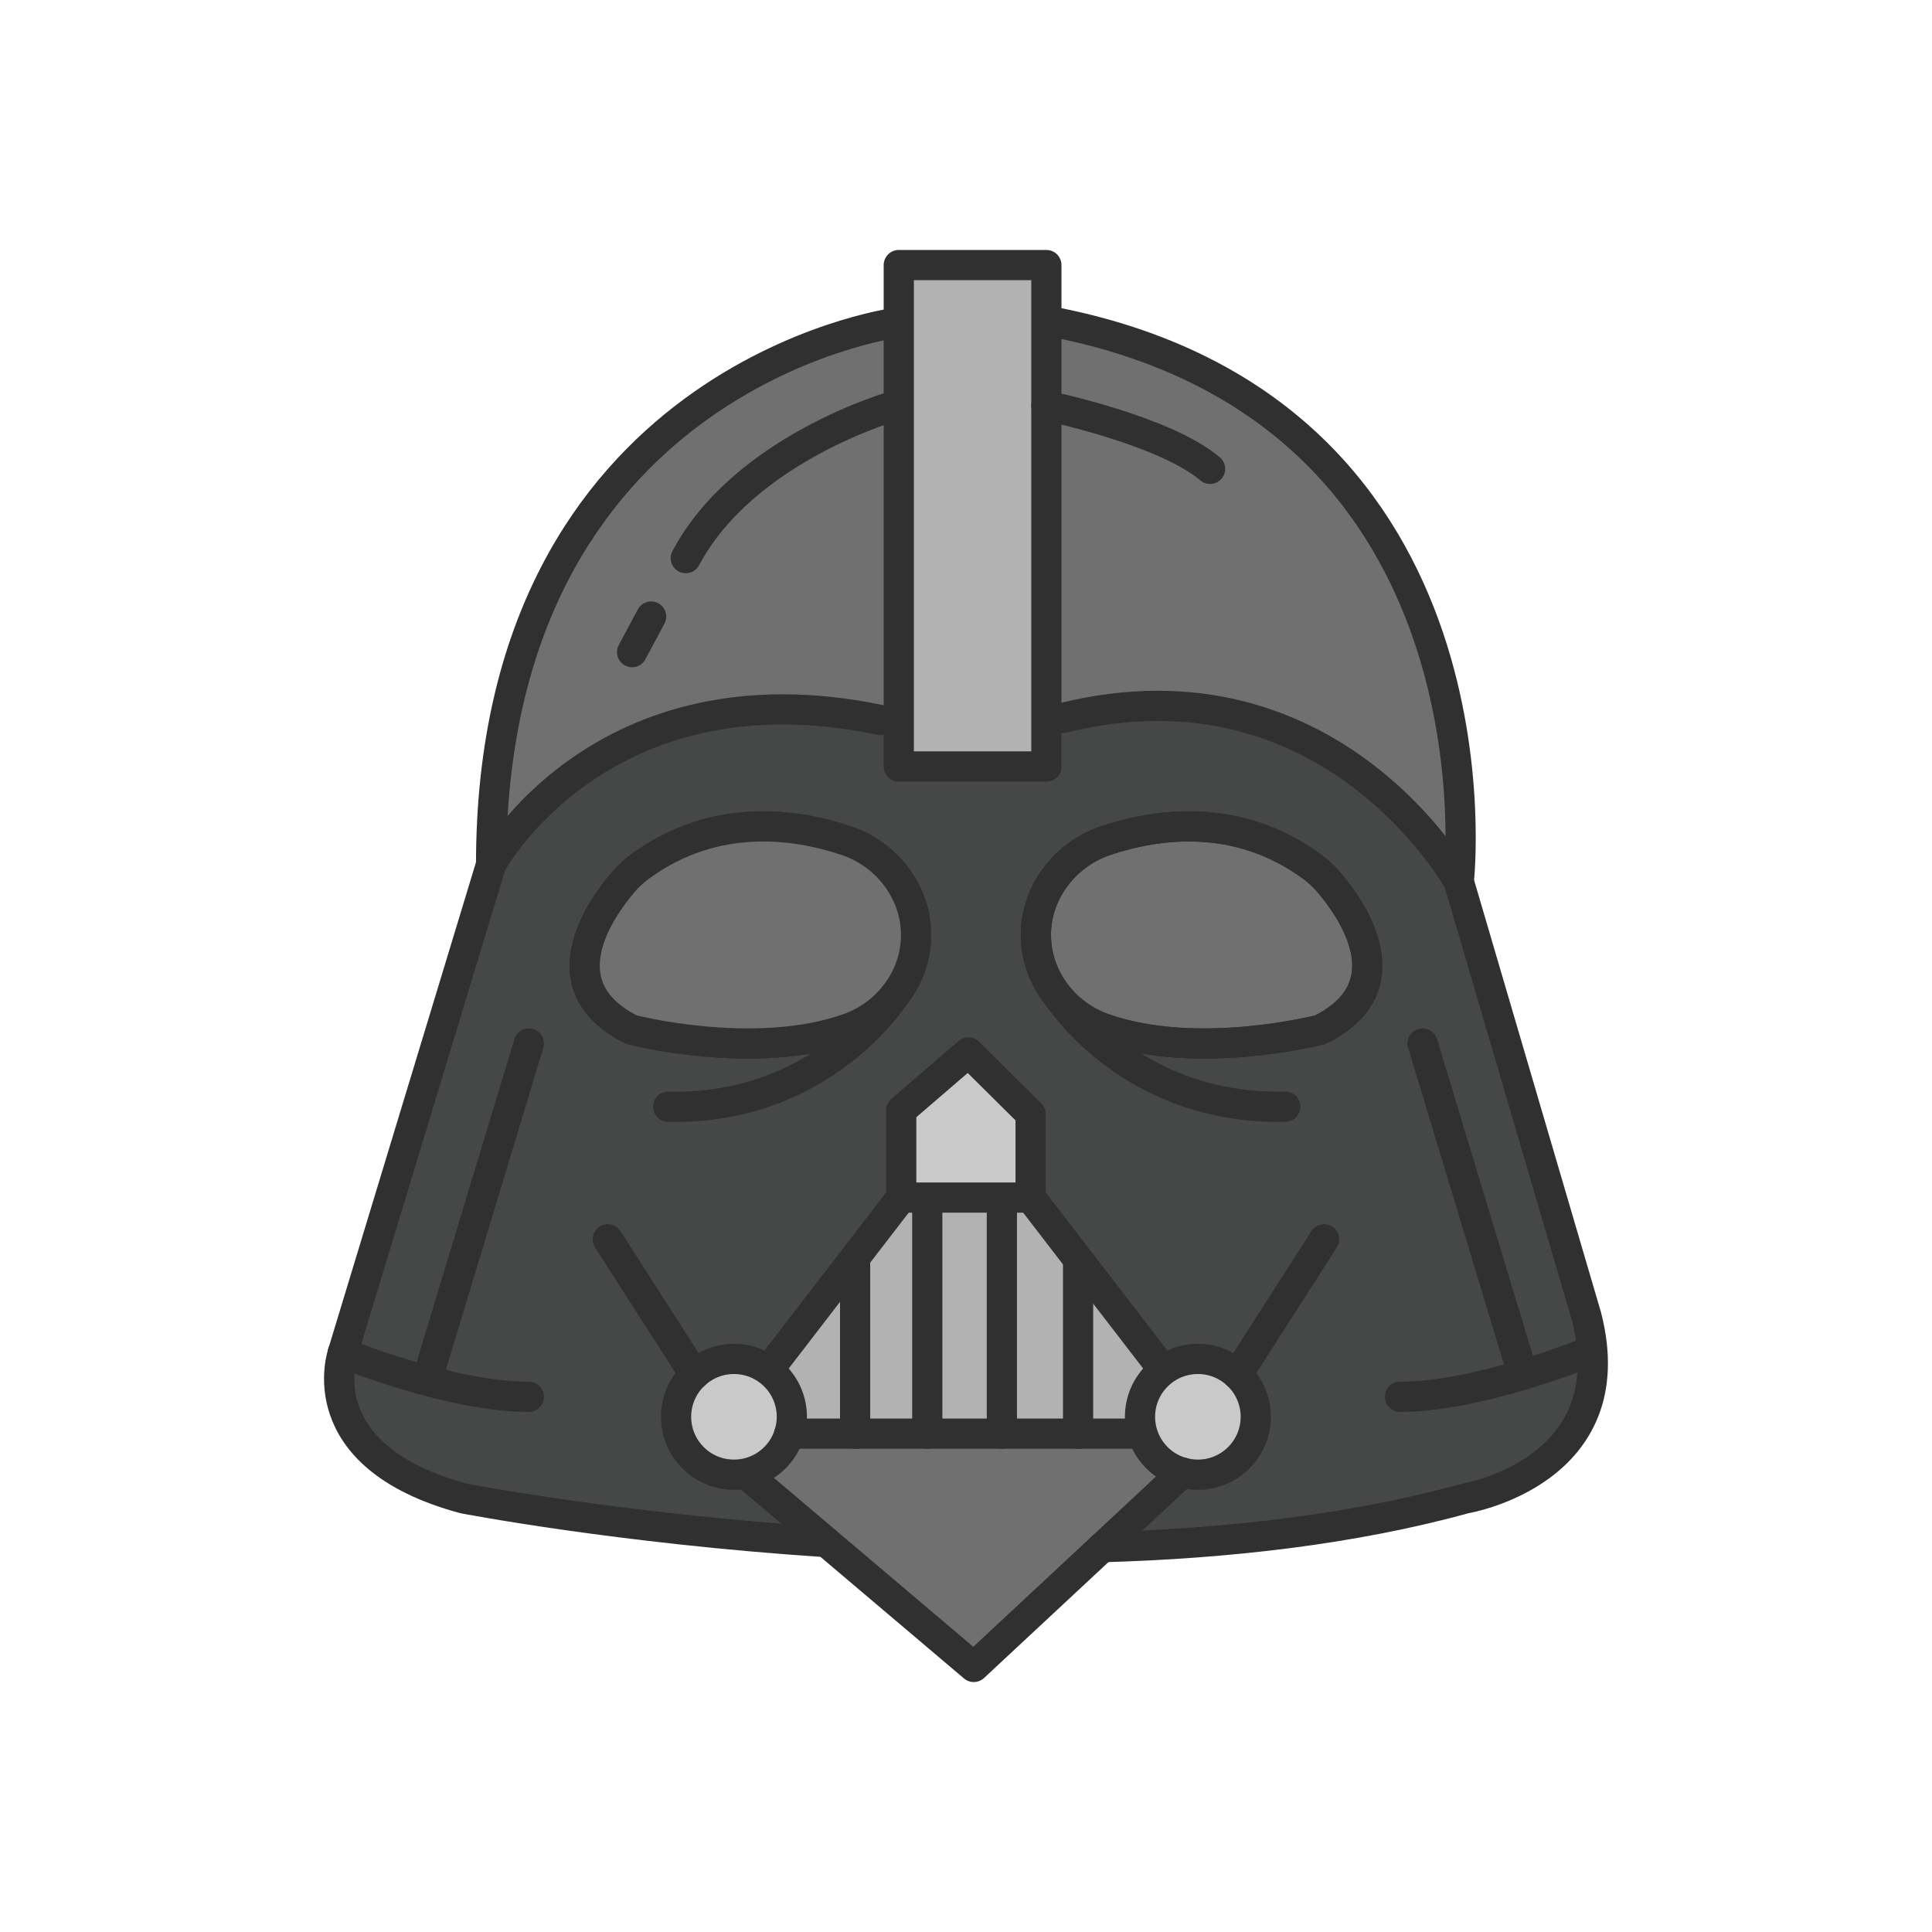 <?xml version="1.0" ?><svg style="enable-background:new 0 0 48 48;" version="1.1" viewBox="0 0 48 48" xml:space="preserve" xmlns="http://www.w3.org/2000/svg" xmlns:xlink="http://www.w3.org/1999/xlink"><g id="Icons"><g><path d="M22.33,18.221c0,0-7.048-2.737-10.437,3.909L8.515,33.612    c0,0-2.861,4.401,11.759,4.483l7.249,0.218c0,0,12.833,0.834,11.883-4.701    c-0.95-5.535-3.438-12.138-3.438-12.138s-4.271-5.72-9.97-3.324v0.894h-3.667V18.221z" style="fill:#464747;"/><path d="M22.391,29.754l-3.213,4.173c0,0,0.618,0.696,0.43,1.692h8.768    c0,0-0.242-1.087,0.554-1.59l-3.483-4.275H22.391z" style="fill:#B2B2B2;"/><path d="    M21.029,20.886c-1.267-0.425-3.268-0.716-5.127,0.642c-0.156,0.114-0.299,0.248-0.424,0.395    c-0.566,0.663-1.931,2.587,0.211,3.658c0,0,3.042,0.794,5.385-0.029    c0.895-0.315,1.564-1.113,1.67-2.056c0.002-0.014,0.003-0.028,0.004-0.042    C22.863,22.315,22.114,21.25,21.029,20.886z" style="fill:none;stroke:#303030;stroke-width:0.75;stroke-linecap:round;stroke-linejoin:round;stroke-miterlimit:10;"/><path d="M21.029,20.886c-1.267-0.425-3.268-0.716-5.127,0.642    c-0.156,0.114-0.299,0.248-0.424,0.395c-0.566,0.663-1.931,2.587,0.211,3.658    c0,0,3.042,0.794,5.385-0.029c0.895-0.315,1.564-1.113,1.67-2.056    c0.002-0.014,0.003-0.028,0.004-0.042C22.863,22.315,22.114,21.25,21.029,20.886z" style="fill:#707070;"/><path d="M27.467,20.886c1.267-0.425,3.268-0.716,5.127,0.642    c0.156,0.114,0.299,0.248,0.424,0.395c0.566,0.663,1.931,2.587-0.211,3.658    c0,0-3.042,0.794-5.385-0.029c-0.895-0.315-1.564-1.113-1.67-2.056    c-0.002-0.014-0.003-0.028-0.004-0.042C25.633,22.315,26.382,21.25,27.467,20.886z" style="fill:#707070;"/><polygon points="24.06,26.147 22.391,27.585 22.391,29.754 25.605,29.754     25.605,27.679   " style="fill:#C9C9C9;"/><circle cx="18.235" cy="35.2" r="1.438" style="fill:#C9C9C9;"/><circle cx="29.761" cy="35.2" r="1.438" style="fill:#C9C9C9;"/><path d="M29.378,36.584l-5.185,4.831l-5.639-4.777c0,0,0.869-0.122,1.054-1.019h8.768    C28.376,35.618,27.987,36.613,29.378,36.584z" style="fill:#707070;"/><path d="    M27.467,20.886c1.267-0.425,3.268-0.716,5.127,0.642c0.156,0.114,0.299,0.248,0.424,0.395    c0.566,0.663,1.931,2.587-0.211,3.658c0,0-3.042,0.794-5.385-0.029    c-0.895-0.315-1.564-1.113-1.67-2.056c-0.002-0.014-0.003-0.028-0.004-0.042    C25.633,22.315,26.382,21.25,27.467,20.886z" style="fill:none;stroke:#303030;stroke-width:0.75;stroke-linecap:round;stroke-linejoin:round;stroke-miterlimit:10;"/><path d="M12.453,21.079c0,0-0.559-11.761,9.778-13.054    c10.702-1.339,14.636,7.838,13.737,13.448c0,0-3.913-5.788-9.97-3.324v0.894h-3.667v-0.822    C22.33,18.221,16.699,15.889,12.453,21.079z" style="fill:#707070;"/><rect height="12.458" style="fill:#B2B2B2;" width="3.667" x="22.33" y="6.585"/><path d="    M26.302,8.025c11.247,2.282,9.941,13.877,9.941,13.877l3.172,10.802    c0.996,3.868-3.017,4.526-3.017,4.526c-2.804,0.774-5.938,1.122-9.013,1.209" style="fill:none;stroke:#303030;stroke-width:0.75;stroke-linecap:round;stroke-linejoin:round;stroke-miterlimit:10;"/><path d="    M20.528,38.313c-5.145-0.338-9.003-1.083-9.003-1.083c-3.917-1.054-3.008-3.617-3.008-3.617    l3.684-12.136c0-12.088,10.028-13.452,10.028-13.452" style="fill:none;stroke:#303030;stroke-width:0.75;stroke-linecap:round;stroke-linejoin:round;stroke-miterlimit:10;"/><path d="    M12.199,21.474c0,0,2.726-5.042,9.679-3.585" style="fill:none;stroke:#303030;stroke-width:0.75;stroke-linecap:round;stroke-linejoin:round;stroke-miterlimit:10;"/><path d="    M36.245,21.907c0,0-3.165-5.727-9.846-4.069" style="fill:none;stroke:#303030;stroke-width:0.75;stroke-linecap:round;stroke-linejoin:round;stroke-miterlimit:10;"/><rect height="12.458" style="fill:none;stroke:#303030;stroke-width:0.75;stroke-linecap:round;stroke-linejoin:round;stroke-miterlimit:10;" width="3.667" x="22.33" y="6.585"/><path d="    M21.029,20.886c-1.267-0.425-3.268-0.716-5.127,0.642c-0.156,0.114-0.299,0.248-0.424,0.395    c-0.566,0.663-1.931,2.587,0.211,3.658c0,0,3.042,0.794,5.385-0.029    c0.895-0.315,1.564-1.113,1.67-2.056c0.002-0.014,0.003-0.028,0.004-0.042    C22.863,22.315,22.114,21.25,21.029,20.886z" style="fill:none;stroke:#303030;stroke-width:0.75;stroke-linecap:round;stroke-linejoin:round;stroke-miterlimit:10;"/><path d="    M27.467,20.886c1.267-0.425,3.268-0.716,5.127,0.642c0.156,0.114,0.299,0.248,0.424,0.395    c0.566,0.663,1.931,2.587-0.211,3.658c0,0-3.042,0.794-5.385-0.029    c-0.895-0.315-1.564-1.113-1.67-2.056c-0.002-0.014-0.003-0.028-0.004-0.042    C25.633,22.315,26.382,21.25,27.467,20.886z" style="fill:none;stroke:#303030;stroke-width:0.75;stroke-linecap:round;stroke-linejoin:round;stroke-miterlimit:10;"/><polygon points="    24.06,26.147 22.391,27.585 22.391,29.754 25.605,29.754 25.605,27.679   " style="fill:none;stroke:#303030;stroke-width:0.75;stroke-linecap:round;stroke-linejoin:round;stroke-miterlimit:10;"/><line style="fill:none;stroke:#303030;stroke-width:0.75;stroke-linecap:round;stroke-linejoin:round;stroke-miterlimit:10;" x1="22.391" x2="19.178" y1="29.754" y2="33.927"/><circle cx="18.235" cy="35.2" r="1.438" style="fill:none;stroke:#303030;stroke-width:0.75;stroke-linecap:round;stroke-linejoin:round;stroke-miterlimit:10;"/><line style="fill:none;stroke:#303030;stroke-width:0.75;stroke-linecap:round;stroke-linejoin:round;stroke-miterlimit:10;" x1="17.254" x2="15.1" y1="34.15" y2="30.791"/><line style="fill:none;stroke:#303030;stroke-width:0.75;stroke-linecap:round;stroke-linejoin:round;stroke-miterlimit:10;" x1="25.605" x2="28.818" y1="29.754" y2="33.927"/><circle cx="29.761" cy="35.2" r="1.438" style="fill:none;stroke:#303030;stroke-width:0.75;stroke-linecap:round;stroke-linejoin:round;stroke-miterlimit:10;"/><line style="fill:none;stroke:#303030;stroke-width:0.75;stroke-linecap:round;stroke-linejoin:round;stroke-miterlimit:10;" x1="30.743" x2="32.897" y1="34.15" y2="30.791"/><line style="fill:none;stroke:#303030;stroke-width:0.75;stroke-linecap:round;stroke-linejoin:round;stroke-miterlimit:10;" x1="19.608" x2="28.376" y1="35.618" y2="35.618"/><line style="fill:none;stroke:#303030;stroke-width:0.75;stroke-linecap:round;stroke-linejoin:round;stroke-miterlimit:10;" x1="21.245" x2="21.245" y1="31.407" y2="35.618"/><line style="fill:none;stroke:#303030;stroke-width:0.75;stroke-linecap:round;stroke-linejoin:round;stroke-miterlimit:10;" x1="23.038" x2="23.038" y1="30.126" y2="35.618"/><line style="fill:none;stroke:#303030;stroke-width:0.75;stroke-linecap:round;stroke-linejoin:round;stroke-miterlimit:10;" x1="26.785" x2="26.785" y1="31.407" y2="35.618"/><line style="fill:none;stroke:#303030;stroke-width:0.75;stroke-linecap:round;stroke-linejoin:round;stroke-miterlimit:10;" x1="24.891" x2="24.891" y1="30.126" y2="35.618"/><path d="    M8.515,33.612c0,0,2.661,1.091,4.624,1.091" style="fill:none;stroke:#303030;stroke-width:0.75;stroke-linecap:round;stroke-linejoin:round;stroke-miterlimit:10;"/><path d="    M39.406,33.612c0,0-2.661,1.091-4.624,1.091" style="fill:none;stroke:#303030;stroke-width:0.75;stroke-linecap:round;stroke-linejoin:round;stroke-miterlimit:10;"/><polyline points="    18.554,36.638 24.193,41.415 29.378,36.584   " style="fill:none;stroke:#303030;stroke-width:0.75;stroke-linecap:round;stroke-linejoin:round;stroke-miterlimit:10;"/><path d="    M22.23,10.079c0,0-3.737,1.048-5.192,3.788" style="fill:none;stroke:#303030;stroke-width:0.75;stroke-linecap:round;stroke-linejoin:round;stroke-miterlimit:10;"/><line style="fill:none;stroke:#303030;stroke-width:0.75;stroke-linecap:round;stroke-linejoin:round;stroke-miterlimit:10;" x1="16.177" x2="15.704" y1="15.317" y2="16.203"/><path d="    M25.997,10.079c0,0,2.933,0.605,4.067,1.57" style="fill:none;stroke:#303030;stroke-width:0.75;stroke-linecap:round;stroke-linejoin:round;stroke-miterlimit:10;"/><path d="    M22.23,24.728c0,0-1.791,2.858-5.629,2.768" style="fill:none;stroke:#303030;stroke-width:0.75;stroke-linecap:round;stroke-linejoin:round;stroke-miterlimit:10;"/><path d="    M26.302,24.772c0,0,1.791,2.814,5.629,2.723" style="fill:none;stroke:#303030;stroke-width:0.75;stroke-linecap:round;stroke-linejoin:round;stroke-miterlimit:10;"/><line style="fill:none;stroke:#303030;stroke-width:0.75;stroke-linecap:round;stroke-linejoin:round;stroke-miterlimit:10;" x1="10.647" x2="13.139" y1="34.158" y2="25.925"/><line style="fill:none;stroke:#303030;stroke-width:0.75;stroke-linecap:round;stroke-linejoin:round;stroke-miterlimit:10;" x1="37.836" x2="35.344" y1="34.158" y2="25.925"/></g></g></svg>